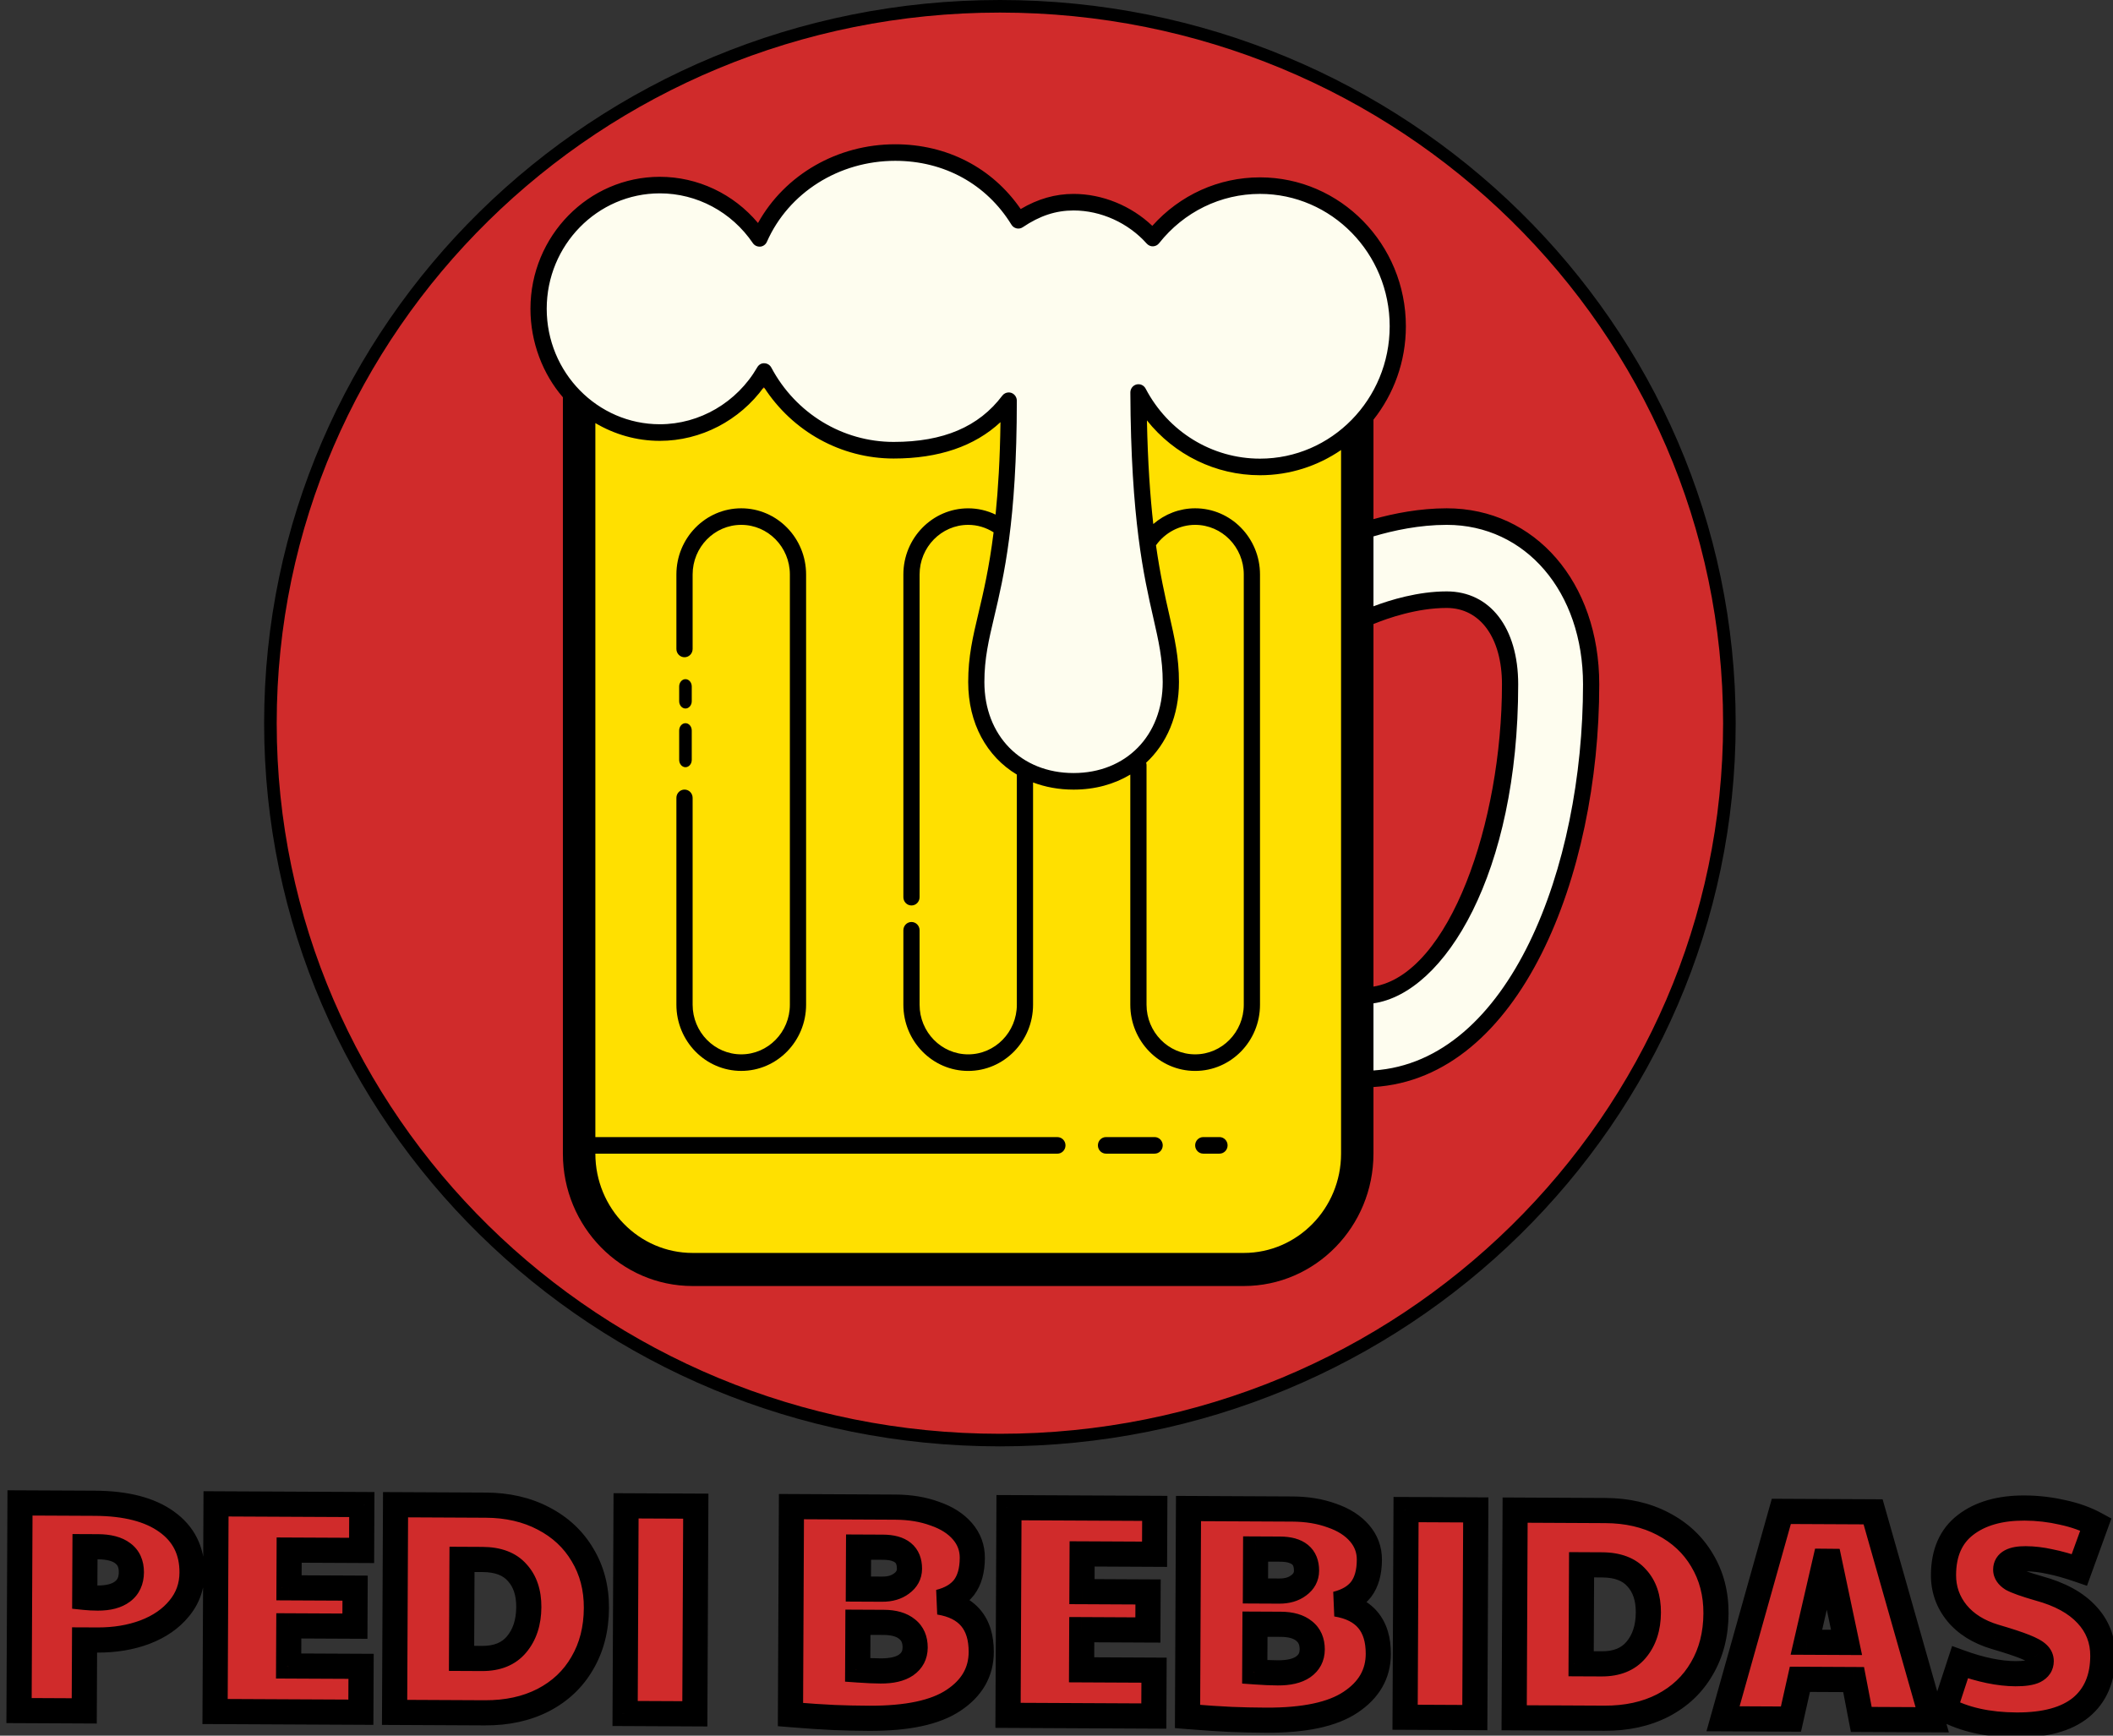 <svg width="168" height="138" viewBox="0 0 168 138" fill="none" xmlns="http://www.w3.org/2000/svg">
<rect x="0" y="0" width="168" height="138" fill="#333333" stroke="none"/>
<path d="M137.5 57.5C137.5 88.972 111.541 114.5 79.5 114.5C47.459 114.5 21.5 88.972 21.5 57.5C21.5 26.028 47.459 0.5 79.5 0.5C111.541 0.5 137.5 26.028 137.5 57.5Z" fill="#D02B2B" stroke="black"/>
<path d="M108.415 85.805H106.761V79.196H108.415C115.382 79.196 120.063 66.38 120.063 54.408C120.063 50.32 118.085 47.678 115.024 47.678C111.577 47.678 108.221 49.328 108.187 49.343L105.335 43.421C105.525 43.325 110.033 41.073 115.024 41.073C121.678 41.073 126.508 46.681 126.508 54.412C126.508 69.629 120.167 85.805 108.415 85.805Z" fill="#FEFDEF"/>
<path d="M107.914 28.573V91.725C107.914 96.811 103.874 100.935 98.892 100.935H55.069C50.087 100.935 46.047 96.811 46.047 91.725V31.581" fill="#FFE000"/>
<path d="M100.18 14.76C96.733 14.76 93.661 16.387 91.653 18.927C90.111 17.196 87.8 16.074 85.358 16.074C83.677 16.074 82.269 16.634 80.963 17.515C78.892 14.147 75.361 12.127 71.178 12.127C66.425 12.127 62.216 14.799 60.383 18.953C58.643 16.393 55.747 14.713 52.462 14.713C47.139 14.713 42.824 19.117 42.824 24.552C42.824 29.986 47.139 34.391 52.462 34.391C56 34.391 59.083 32.441 60.758 29.543C62.74 33.269 66.606 35.797 71.051 35.797C74.834 35.797 78.059 34.704 80.2 31.862C80.2 46.992 77.623 48.966 77.623 54.229C77.623 58.886 80.793 62.122 85.356 62.122C89.918 62.122 93.088 58.886 93.088 54.229C93.088 49.038 90.583 47.037 90.515 31.21C92.36 34.728 95.994 37.125 100.18 37.125C106.229 37.125 111.136 32.117 111.136 25.941C111.136 19.766 106.229 14.76 100.18 14.76Z" fill="#FEFDEF"/>
<path d="M127.153 54.412C127.153 46.302 122.051 40.415 115.024 40.415C112.883 40.415 110.834 40.819 109.201 41.277V33.37C110.81 31.338 111.778 28.755 111.778 25.943C111.778 19.413 106.575 14.102 100.178 14.102C96.897 14.102 93.818 15.499 91.618 17.958C89.935 16.357 87.644 15.418 85.356 15.418C83.9 15.418 82.52 15.812 81.153 16.621C78.894 13.34 75.294 11.471 71.176 11.471C66.568 11.471 62.397 13.896 60.267 17.731C58.324 15.414 55.475 14.058 52.459 14.058C46.789 14.058 42.175 18.767 42.175 24.555C42.175 27.212 43.156 29.737 44.754 31.587V91.726C44.754 97.529 49.379 102.251 55.063 102.251H98.89C104.576 102.251 109.201 97.529 109.201 91.726V86.429C120.865 85.729 127.153 69.609 127.153 54.412ZM109.201 49.617C110.343 49.149 112.663 48.338 115.024 48.338C117.693 48.338 119.418 50.722 119.418 54.41C119.418 65.35 115.259 77.459 109.201 78.444V49.617ZM52.464 15.373C55.409 15.373 58.172 16.851 59.857 19.33C59.99 19.523 60.204 19.621 60.446 19.611C60.677 19.589 60.878 19.444 60.974 19.227C62.7 15.316 66.706 12.787 71.18 12.787C75.067 12.787 78.434 14.639 80.418 17.865C80.51 18.016 80.658 18.12 80.828 18.159C81 18.197 81.175 18.163 81.32 18.065C82.664 17.156 83.948 16.734 85.358 16.734C87.53 16.734 89.706 17.72 91.176 19.37C91.304 19.511 91.494 19.598 91.673 19.585C91.862 19.579 92.037 19.491 92.155 19.34C94.128 16.847 97.052 15.416 100.18 15.416C105.865 15.416 110.491 20.137 110.491 25.941C110.491 31.745 105.865 36.467 100.18 36.467C96.369 36.467 92.885 34.332 91.086 30.898C90.945 30.631 90.648 30.495 90.358 30.57C90.07 30.644 89.87 30.908 89.872 31.209C89.916 41.314 90.945 45.825 91.697 49.119C92.115 50.953 92.445 52.402 92.445 54.227C92.445 58.486 89.53 61.464 85.356 61.464C81.181 61.464 78.266 58.488 78.266 54.227C78.266 52.353 78.613 50.891 79.049 49.043C79.807 45.842 80.845 41.456 80.845 31.86C80.845 31.579 80.668 31.328 80.407 31.236C80.339 31.213 80.269 31.202 80.2 31.202C80.004 31.202 79.814 31.293 79.69 31.458C77.826 33.934 75.002 35.137 71.053 35.137C66.993 35.137 63.265 32.871 61.327 29.228C61.216 29.02 61.006 28.887 60.771 28.883C60.533 28.866 60.322 29.003 60.206 29.207C58.591 31.998 55.625 33.732 52.464 33.732C47.504 33.732 43.468 29.612 43.468 24.55C43.468 19.487 47.502 15.373 52.464 15.373ZM91.126 60.644C92.765 59.126 93.737 56.893 93.737 54.229C93.737 52.251 93.391 50.739 92.953 48.823C92.623 47.373 92.239 45.678 91.91 43.356C92.638 42.34 93.792 41.731 95.024 41.731C97.156 41.731 98.89 43.502 98.89 45.678V79.884C98.89 82.06 97.156 83.831 95.024 83.831C92.892 83.831 91.158 82.06 91.158 79.884V60.808C91.158 60.749 91.139 60.696 91.126 60.644ZM98.892 99.621H55.069C50.803 99.621 47.336 96.079 47.336 91.728H84.07C84.427 91.728 84.715 91.433 84.715 91.069C84.715 90.706 84.427 90.411 84.07 90.411H47.336V33.64C48.847 34.532 50.596 35.052 52.464 35.052C55.726 35.052 58.807 33.436 60.734 30.778C63.008 34.306 66.872 36.457 71.055 36.457C74.636 36.457 77.485 35.484 79.546 33.565C79.506 36.516 79.36 38.912 79.156 40.915C78.478 40.59 77.742 40.417 76.98 40.417C74.138 40.417 71.825 42.778 71.825 45.679V71.335C71.825 71.699 72.113 71.993 72.469 71.993C72.826 71.993 73.114 71.699 73.114 71.335V45.678C73.114 43.502 74.849 41.731 76.98 41.731C77.703 41.731 78.394 41.942 78.999 42.325C78.647 45.152 78.187 47.103 77.799 48.738C77.341 50.673 76.98 52.2 76.98 54.231C76.98 57.519 78.454 60.15 80.847 61.586V79.886C80.847 82.062 79.112 83.832 76.98 83.832C74.849 83.832 73.114 82.062 73.114 79.886V73.965C73.114 73.601 72.826 73.307 72.469 73.307C72.113 73.307 71.825 73.601 71.825 73.965V79.886C71.825 82.788 74.138 85.149 76.98 85.149C79.823 85.149 82.136 82.788 82.136 79.886V62.212C83.109 62.58 84.19 62.782 85.358 62.782C87.07 62.782 88.596 62.35 89.868 61.586V79.886C89.868 82.788 92.181 85.149 95.024 85.149C97.867 85.149 100.18 82.788 100.18 79.886V45.678C100.18 42.776 97.867 40.415 95.024 40.415C93.79 40.415 92.617 40.869 91.695 41.667C91.45 39.487 91.258 36.819 91.189 33.425C93.367 36.157 96.65 37.785 100.18 37.785C102.563 37.785 104.779 37.045 106.625 35.782V91.728C106.625 96.079 103.156 99.621 98.892 99.621ZM109.201 85.113V79.775C114.88 78.958 120.708 69.43 120.708 54.41C120.708 49.922 118.476 47.022 115.024 47.022C112.754 47.022 110.544 47.697 109.201 48.206V42.648C110.799 42.174 112.863 41.731 115.024 41.731C121.304 41.731 125.863 47.065 125.863 54.412C125.863 68.961 120.03 84.394 109.201 85.113Z" fill="black"/>
<path d="M91.802 90.409H87.936C87.58 90.409 87.292 90.704 87.292 91.068C87.292 91.431 87.58 91.726 87.936 91.726H91.802C92.159 91.726 92.447 91.431 92.447 91.068C92.447 90.706 92.157 90.409 91.802 90.409ZM96.958 90.409H95.669C95.312 90.409 95.024 90.704 95.024 91.068C95.024 91.431 95.312 91.726 95.669 91.726H96.958C97.315 91.726 97.603 91.431 97.603 91.068C97.603 90.706 97.313 90.409 96.958 90.409ZM58.935 40.415C56.092 40.415 53.779 42.776 53.779 45.678V51.599C53.779 51.962 54.068 52.257 54.424 52.257C54.781 52.257 55.069 51.962 55.069 51.599V45.678C55.069 43.502 56.803 41.731 58.935 41.731C61.067 41.731 62.801 43.502 62.801 45.678V79.884C62.801 82.06 61.067 83.831 58.935 83.831C56.803 83.831 55.069 82.06 55.069 79.884V63.438C55.069 63.074 54.781 62.78 54.424 62.78C54.068 62.78 53.779 63.074 53.779 63.438V79.884C53.779 82.786 56.092 85.147 58.935 85.147C61.778 85.147 64.091 82.786 64.091 79.884V45.678C64.091 42.776 61.78 40.415 58.935 40.415Z" fill="black"/>
<path d="M54.5 61C54.776 61 55 60.739 55 60.416V58.084C55 57.762 54.776 57.501 54.5 57.501C54.224 57.501 54 57.762 54 58.084V60.416C54 60.739 54.225 61 54.5 61ZM54.5 56.334C54.776 56.334 55 56.073 55 55.75V54.584C55 54.261 54.776 54 54.5 54C54.224 54 54 54.261 54 54.584V55.75C54 56.073 54.225 56.334 54.5 56.334Z" fill="black"/>
<mask id="path-8-outside-1_102_181" maskUnits="userSpaceOnUse" x="-0.055" y="118" width="169.09" height="20.814" fill="black">
<rect fill="white" x="-0.055" y="118" width="169.09" height="20.814"/>
<path d="M1.59 119.496L7.542 119.524C10.006 119.536 11.908 120.025 13.247 120.992C14.603 121.958 15.277 123.306 15.269 125.034C15.264 126.122 14.923 127.072 14.248 127.885C13.588 128.697 12.681 129.325 11.527 129.768C10.389 130.194 9.124 130.404 7.732 130.397L6.724 130.392L6.698 136.032L1.514 136.007L1.59 119.496ZM7.771 127.061C8.619 127.066 9.276 126.893 9.742 126.543C10.207 126.193 10.442 125.682 10.445 125.01C10.448 124.338 10.218 123.833 9.756 123.495C9.309 123.157 8.654 122.986 7.79 122.981L6.758 122.977L6.739 127.008C7.059 127.042 7.403 127.06 7.771 127.061ZM17.176 119.571L28.767 119.626L28.751 123.274L22.991 123.247L22.977 126.247L28.233 126.272L28.219 129.296L22.963 129.271L22.948 132.463L28.708 132.49L28.692 136.138L17.1 136.082L17.176 119.571ZM31.449 119.639L38.625 119.674C40.353 119.682 41.879 120.034 43.204 120.728C44.545 121.423 45.58 122.387 46.311 123.623C47.057 124.859 47.427 126.268 47.419 127.852C47.412 129.516 47.037 130.979 46.295 132.239C45.569 133.5 44.533 134.479 43.186 135.176C41.855 135.858 40.309 136.194 38.549 136.186L31.373 136.151L31.449 119.639ZM38.329 131.865C39.529 131.87 40.443 131.499 41.07 130.75C41.714 129.985 42.038 128.995 42.044 127.779C42.049 126.627 41.741 125.713 41.12 125.038C40.515 124.347 39.597 123.999 38.365 123.993L36.733 123.985L36.697 131.857L38.329 131.865ZM49.777 119.728L55.321 119.754L55.245 136.266L49.701 136.24L49.777 119.728ZM69.088 136.621C68.096 136.616 67.176 136.596 66.328 136.56C65.48 136.524 64.321 136.446 62.849 136.327L62.925 119.791L71.181 119.831C72.349 119.836 73.396 120.009 74.323 120.35C75.265 120.674 75.999 121.142 76.524 121.753C77.049 122.363 77.31 123.068 77.306 123.868C77.302 124.86 77.082 125.643 76.648 126.217C76.213 126.775 75.555 127.164 74.674 127.384C76.913 127.746 78.027 129.072 78.016 131.36C78.009 132.944 77.275 134.22 75.814 135.189C74.37 136.158 72.128 136.636 69.088 136.621ZM70.143 126.354C70.767 126.357 71.28 126.207 71.681 125.905C72.099 125.603 72.308 125.212 72.311 124.732C72.316 123.596 71.614 123.025 70.206 123.018L68.262 123.009L68.247 126.345L70.143 126.354ZM70.017 132.857C70.897 132.862 71.57 132.705 72.035 132.387C72.517 132.053 72.759 131.591 72.762 130.999C72.765 130.359 72.551 129.869 72.121 129.531C71.69 129.177 71.075 128.998 70.275 128.995L68.211 128.985L68.194 132.777C68.913 132.828 69.521 132.855 70.017 132.857ZM80.222 119.874L91.814 119.93L91.797 123.578L86.037 123.55L86.023 126.55L91.279 126.576L91.265 129.6L86.009 129.574L85.995 132.766L91.755 132.794L91.738 136.442L80.146 136.386L80.222 119.874ZM100.658 136.773C99.666 136.768 98.746 136.748 97.898 136.712C97.05 136.676 95.891 136.598 94.419 136.479L94.495 119.943L102.751 119.983C103.919 119.988 104.966 120.162 105.893 120.502C106.835 120.827 107.569 121.294 108.094 121.905C108.619 122.515 108.88 123.22 108.876 124.02C108.872 125.012 108.652 125.795 108.218 126.369C107.783 126.927 107.125 127.316 106.244 127.536C108.483 127.899 109.597 129.224 109.586 131.512C109.579 133.096 108.845 134.372 107.384 135.341C105.94 136.31 103.698 136.788 100.658 136.773ZM101.713 126.506C102.337 126.509 102.85 126.359 103.251 126.057C103.668 125.755 103.878 125.364 103.88 124.884C103.886 123.748 103.184 123.177 101.776 123.17L99.832 123.161L99.817 126.497L101.713 126.506ZM101.587 133.009C102.467 133.014 103.14 132.857 103.605 132.539C104.087 132.205 104.329 131.743 104.332 131.151C104.335 130.511 104.121 130.022 103.69 129.683C103.26 129.329 102.645 129.15 101.845 129.147L99.781 129.137L99.763 132.929C100.483 132.98 101.091 133.007 101.587 133.009ZM111.792 120.026L117.336 120.053L117.26 136.565L111.716 136.538L111.792 120.026ZM120.464 120.068L127.639 120.103C129.367 120.111 130.894 120.462 132.219 121.157C133.559 121.851 134.595 122.816 135.325 124.052C136.072 125.287 136.441 126.697 136.434 128.281C136.426 129.945 136.052 131.407 135.31 132.668C134.584 133.928 133.547 134.907 132.2 135.605C130.869 136.286 129.324 136.623 127.564 136.615L120.388 136.58L120.464 120.068ZM127.343 132.293C128.543 132.299 129.457 131.928 130.085 131.179C130.728 130.414 131.053 129.423 131.058 128.207C131.064 127.055 130.756 126.142 130.135 125.467C129.53 124.776 128.612 124.427 127.38 124.422L125.748 124.414L125.711 132.286L127.343 132.293ZM141.63 120.17L148.926 120.205L153.626 136.74L147.986 136.713L147.377 133.542L143.105 133.521L142.394 136.686L136.994 136.66L141.63 120.17ZM146.814 130.587L145.288 123.356L143.622 130.572L146.814 130.587ZM160.326 137.156C158.07 137.145 156.168 136.72 154.619 135.881L155.836 132.167C157.482 132.767 158.952 133.07 160.248 133.076C160.952 133.079 161.465 133.002 161.785 132.843C162.122 132.669 162.291 132.414 162.293 132.078C162.294 131.854 162.207 131.661 162.032 131.501C161.856 131.324 161.505 131.13 160.978 130.919C160.451 130.709 159.66 130.449 158.606 130.14C157.312 129.75 156.306 129.121 155.59 128.253C154.874 127.37 154.519 126.36 154.524 125.224C154.532 123.464 155.114 122.139 156.271 121.249C157.443 120.342 159.013 119.894 160.981 119.903C162.005 119.908 163.012 120.025 164.003 120.254C164.994 120.467 165.873 120.783 166.639 121.203L165.326 124.82C164.432 124.512 163.649 124.292 162.977 124.161C162.322 124.014 161.682 123.939 161.058 123.936C160.002 123.931 159.473 124.216 159.47 124.792C159.469 125.08 159.636 125.329 159.971 125.539C160.322 125.732 161.033 125.984 162.103 126.293C163.781 126.749 165.05 127.443 165.91 128.375C166.77 129.291 167.197 130.389 167.191 131.669C167.183 133.445 166.6 134.811 165.444 135.765C164.288 136.703 162.582 137.167 160.326 137.156Z"/>
</mask>
<path d="M1.59 119.496L7.542 119.524C10.006 119.536 11.908 120.025 13.247 120.992C14.603 121.958 15.277 123.306 15.269 125.034C15.264 126.122 14.923 127.072 14.248 127.885C13.588 128.697 12.681 129.325 11.527 129.768C10.389 130.194 9.124 130.404 7.732 130.397L6.724 130.392L6.698 136.032L1.514 136.007L1.59 119.496ZM7.771 127.061C8.619 127.066 9.276 126.893 9.742 126.543C10.207 126.193 10.442 125.682 10.445 125.01C10.448 124.338 10.218 123.833 9.756 123.495C9.309 123.157 8.654 122.986 7.79 122.981L6.758 122.977L6.739 127.008C7.059 127.042 7.403 127.06 7.771 127.061ZM17.176 119.571L28.767 119.626L28.751 123.274L22.991 123.247L22.977 126.247L28.233 126.272L28.219 129.296L22.963 129.271L22.948 132.463L28.708 132.49L28.692 136.138L17.1 136.082L17.176 119.571ZM31.449 119.639L38.625 119.674C40.353 119.682 41.879 120.034 43.204 120.728C44.545 121.423 45.58 122.387 46.311 123.623C47.057 124.859 47.427 126.268 47.419 127.852C47.412 129.516 47.037 130.979 46.295 132.239C45.569 133.5 44.533 134.479 43.186 135.176C41.855 135.858 40.309 136.194 38.549 136.186L31.373 136.151L31.449 119.639ZM38.329 131.865C39.529 131.87 40.443 131.499 41.07 130.75C41.714 129.985 42.038 128.995 42.044 127.779C42.049 126.627 41.741 125.713 41.12 125.038C40.515 124.347 39.597 123.999 38.365 123.993L36.733 123.985L36.697 131.857L38.329 131.865ZM49.777 119.728L55.321 119.754L55.245 136.266L49.701 136.24L49.777 119.728ZM69.088 136.621C68.096 136.616 67.176 136.596 66.328 136.56C65.48 136.524 64.321 136.446 62.849 136.327L62.925 119.791L71.181 119.831C72.349 119.836 73.396 120.009 74.323 120.35C75.265 120.674 75.999 121.142 76.524 121.753C77.049 122.363 77.31 123.068 77.306 123.868C77.302 124.86 77.082 125.643 76.648 126.217C76.213 126.775 75.555 127.164 74.674 127.384C76.913 127.746 78.027 129.072 78.016 131.36C78.009 132.944 77.275 134.22 75.814 135.189C74.37 136.158 72.128 136.636 69.088 136.621ZM70.143 126.354C70.767 126.357 71.28 126.207 71.681 125.905C72.099 125.603 72.308 125.212 72.311 124.732C72.316 123.596 71.614 123.025 70.206 123.018L68.262 123.009L68.247 126.345L70.143 126.354ZM70.017 132.857C70.897 132.862 71.57 132.705 72.035 132.387C72.517 132.053 72.759 131.591 72.762 130.999C72.765 130.359 72.551 129.869 72.121 129.531C71.69 129.177 71.075 128.998 70.275 128.995L68.211 128.985L68.194 132.777C68.913 132.828 69.521 132.855 70.017 132.857ZM80.222 119.874L91.814 119.93L91.797 123.578L86.037 123.55L86.023 126.55L91.279 126.576L91.265 129.6L86.009 129.574L85.995 132.766L91.755 132.794L91.738 136.442L80.146 136.386L80.222 119.874ZM100.658 136.773C99.666 136.768 98.746 136.748 97.898 136.712C97.05 136.676 95.891 136.598 94.419 136.479L94.495 119.943L102.751 119.983C103.919 119.988 104.966 120.162 105.893 120.502C106.835 120.827 107.569 121.294 108.094 121.905C108.619 122.515 108.88 123.22 108.876 124.02C108.872 125.012 108.652 125.795 108.218 126.369C107.783 126.927 107.125 127.316 106.244 127.536C108.483 127.899 109.597 129.224 109.586 131.512C109.579 133.096 108.845 134.372 107.384 135.341C105.94 136.31 103.698 136.788 100.658 136.773ZM101.713 126.506C102.337 126.509 102.85 126.359 103.251 126.057C103.668 125.755 103.878 125.364 103.88 124.884C103.886 123.748 103.184 123.177 101.776 123.17L99.832 123.161L99.817 126.497L101.713 126.506ZM101.587 133.009C102.467 133.014 103.14 132.857 103.605 132.539C104.087 132.205 104.329 131.743 104.332 131.151C104.335 130.511 104.121 130.022 103.69 129.683C103.26 129.329 102.645 129.15 101.845 129.147L99.781 129.137L99.763 132.929C100.483 132.98 101.091 133.007 101.587 133.009ZM111.792 120.026L117.336 120.053L117.26 136.565L111.716 136.538L111.792 120.026ZM120.464 120.068L127.639 120.103C129.367 120.111 130.894 120.462 132.219 121.157C133.559 121.851 134.595 122.816 135.325 124.052C136.072 125.287 136.441 126.697 136.434 128.281C136.426 129.945 136.052 131.407 135.31 132.668C134.584 133.928 133.547 134.907 132.2 135.605C130.869 136.286 129.324 136.623 127.564 136.615L120.388 136.58L120.464 120.068ZM127.343 132.293C128.543 132.299 129.457 131.928 130.085 131.179C130.728 130.414 131.053 129.423 131.058 128.207C131.064 127.055 130.756 126.142 130.135 125.467C129.53 124.776 128.612 124.427 127.38 124.422L125.748 124.414L125.711 132.286L127.343 132.293ZM141.63 120.17L148.926 120.205L153.626 136.74L147.986 136.713L147.377 133.542L143.105 133.521L142.394 136.686L136.994 136.66L141.63 120.17ZM146.814 130.587L145.288 123.356L143.622 130.572L146.814 130.587ZM160.326 137.156C158.07 137.145 156.168 136.72 154.619 135.881L155.836 132.167C157.482 132.767 158.952 133.07 160.248 133.076C160.952 133.079 161.465 133.002 161.785 132.843C162.122 132.669 162.291 132.414 162.293 132.078C162.294 131.854 162.207 131.661 162.032 131.501C161.856 131.324 161.505 131.13 160.978 130.919C160.451 130.709 159.66 130.449 158.606 130.14C157.312 129.75 156.306 129.121 155.59 128.253C154.874 127.37 154.519 126.36 154.524 125.224C154.532 123.464 155.114 122.139 156.271 121.249C157.443 120.342 159.013 119.894 160.981 119.903C162.005 119.908 163.012 120.025 164.003 120.254C164.994 120.467 165.873 120.783 166.639 121.203L165.326 124.82C164.432 124.512 163.649 124.292 162.977 124.161C162.322 124.014 161.682 123.939 161.058 123.936C160.002 123.931 159.473 124.216 159.47 124.792C159.469 125.08 159.636 125.329 159.971 125.539C160.322 125.732 161.033 125.984 162.103 126.293C163.781 126.749 165.05 127.443 165.91 128.375C166.77 129.291 167.197 130.389 167.191 131.669C167.183 133.445 166.6 134.811 165.444 135.765C164.288 136.703 162.582 137.167 160.326 137.156Z" fill="#D02B2B"/>
<path d="M1.59 119.496L1.594 118.496L0.594 118.491L0.59 119.491L1.59 119.496ZM13.247 120.992L12.662 121.803L12.667 121.806L13.247 120.992ZM14.248 127.885L13.478 127.245L13.471 127.254L14.248 127.885ZM11.527 129.768L11.878 130.704L11.885 130.701L11.527 129.768ZM6.724 130.392L6.728 129.392L5.729 129.388L5.724 130.388L6.724 130.392ZM6.698 136.032L6.693 137.032L7.693 137.037L7.698 136.037L6.698 136.032ZM1.514 136.007L0.514 136.003L0.509 137.003L1.509 137.007L1.514 136.007ZM9.742 126.543L9.141 125.743L9.141 125.743L9.742 126.543ZM9.756 123.495L9.152 124.292L9.159 124.297L9.165 124.302L9.756 123.495ZM6.758 122.977L6.763 121.977L5.763 121.972L5.758 122.972L6.758 122.977ZM6.739 127.008L5.739 127.004L5.735 127.909L6.635 128.003L6.739 127.008ZM1.585 120.496L7.537 120.524L7.546 118.524L1.594 118.496L1.585 120.496ZM7.537 120.524C9.89 120.536 11.556 121.005 12.662 121.803L13.832 120.181C12.259 119.046 10.122 118.537 7.546 118.524L7.537 120.524ZM12.667 121.806C13.746 122.575 14.275 123.611 14.269 125.029L16.269 125.038C16.278 123 15.459 121.341 13.828 120.178L12.667 121.806ZM14.269 125.029C14.265 125.892 14.001 126.616 13.479 127.245L15.017 128.524C15.845 127.527 16.263 126.351 16.269 125.038L14.269 125.029ZM13.471 127.254C12.94 127.908 12.189 128.443 11.169 128.834L11.885 130.701C13.173 130.208 14.235 129.487 15.024 128.515L13.471 127.254ZM11.176 128.831C10.167 129.209 9.024 129.404 7.736 129.397L7.727 131.397C9.223 131.404 10.611 131.179 11.878 130.704L11.176 128.831ZM7.736 129.397L6.728 129.392L6.719 131.392L7.727 131.397L7.736 129.397ZM5.724 130.388L5.698 136.028L7.698 136.037L7.724 130.397L5.724 130.388ZM6.703 135.032L1.519 135.007L1.509 137.007L6.693 137.032L6.703 135.032ZM2.514 136.012L2.59 119.5L0.59 119.491L0.514 136.003L2.514 136.012ZM7.767 128.061C8.737 128.066 9.639 127.871 10.342 127.343L9.141 125.743C8.913 125.914 8.501 126.065 7.776 126.061L7.767 128.061ZM10.342 127.343C11.099 126.774 11.44 125.945 11.445 125.015L9.445 125.005C9.443 125.419 9.316 125.612 9.141 125.743L10.342 127.343ZM11.445 125.015C11.449 124.086 11.114 123.25 10.346 122.688L9.165 124.302C9.322 124.417 9.447 124.591 9.445 125.005L11.445 125.015ZM10.359 122.698C9.669 122.175 8.764 121.986 7.795 121.981L7.785 123.981C8.543 123.985 8.949 124.138 9.152 124.292L10.359 122.698ZM7.795 121.981L6.763 121.977L6.753 123.977L7.785 123.981L7.795 121.981ZM5.758 122.972L5.739 127.004L7.739 127.013L7.758 122.981L5.758 122.972ZM6.635 128.003C6.993 128.04 7.37 128.06 7.767 128.061L7.776 126.061C7.436 126.06 7.126 126.044 6.844 126.014L6.635 128.003ZM17.176 119.571L17.18 118.571L16.18 118.566L16.176 119.566L17.176 119.571ZM28.767 119.626L29.767 119.631L29.772 118.631L28.772 118.626L28.767 119.626ZM28.751 123.274L28.746 124.274L29.746 124.279L29.751 123.279L28.751 123.274ZM22.991 123.247L22.995 122.247L21.995 122.242L21.991 123.242L22.991 123.247ZM22.977 126.247L21.977 126.242L21.973 127.242L22.973 127.247L22.977 126.247ZM28.233 126.272L29.233 126.277L29.238 125.277L28.238 125.272L28.233 126.272ZM28.219 129.296L28.215 130.296L29.215 130.301L29.219 129.301L28.219 129.296ZM22.963 129.271L22.968 128.271L21.968 128.266L21.963 129.266L22.963 129.271ZM22.948 132.463L21.948 132.458L21.944 133.458L22.944 133.463L22.948 132.463ZM28.708 132.49L29.708 132.495L29.713 131.495L28.713 131.49L28.708 132.49ZM28.692 136.138L28.687 137.138L29.687 137.143L29.692 136.143L28.692 136.138ZM17.1 136.082L16.1 136.078L16.095 137.078L17.095 137.082L17.1 136.082ZM17.171 120.571L28.763 120.626L28.772 118.626L17.18 118.571L17.171 120.571ZM27.767 119.622L27.751 123.27L29.751 123.279L29.767 119.631L27.767 119.622ZM28.755 122.274L22.995 122.247L22.986 124.247L28.746 124.274L28.755 122.274ZM21.991 123.242L21.977 126.242L23.977 126.251L23.991 123.252L21.991 123.242ZM22.973 127.247L28.228 127.272L28.238 125.272L22.982 125.247L22.973 127.247ZM27.233 126.267L27.219 129.291L29.219 129.301L29.233 126.277L27.233 126.267ZM28.224 128.296L22.968 128.271L22.959 130.271L28.215 130.296L28.224 128.296ZM21.963 129.266L21.948 132.458L23.948 132.467L23.963 129.275L21.963 129.266ZM22.944 133.463L28.704 133.49L28.713 131.49L22.953 131.463L22.944 133.463ZM27.708 132.486L27.692 136.133L29.692 136.143L29.708 132.495L27.708 132.486ZM28.696 135.138L17.104 135.082L17.095 137.082L28.687 137.138L28.696 135.138ZM18.1 136.087L18.176 119.575L16.176 119.566L16.1 136.078L18.1 136.087ZM31.449 119.639L31.453 118.639L30.453 118.635L30.449 119.635L31.449 119.639ZM43.204 120.728L42.74 121.614L42.744 121.616L43.204 120.728ZM46.311 123.623L45.45 124.132L45.455 124.14L46.311 123.623ZM46.295 132.239L45.433 131.732L45.429 131.74L46.295 132.239ZM43.186 135.176L43.642 136.066L43.646 136.064L43.186 135.176ZM31.373 136.151L30.373 136.146L30.369 137.146L31.369 137.151L31.373 136.151ZM41.07 130.75L40.305 130.106L40.303 130.108L41.07 130.75ZM41.12 125.038L40.368 125.697L40.376 125.706L40.384 125.715L41.12 125.038ZM36.733 123.985L36.738 122.985L35.738 122.98L35.733 123.98L36.733 123.985ZM36.697 131.857L35.697 131.852L35.692 132.852L36.692 132.857L36.697 131.857ZM31.444 120.639L38.62 120.674L38.629 118.674L31.453 118.639L31.444 120.639ZM38.62 120.674C40.213 120.682 41.578 121.004 42.74 121.614L43.668 119.842C42.181 119.063 40.492 118.683 38.629 118.674L38.62 120.674ZM42.744 121.616C43.928 122.229 44.82 123.066 45.45 124.132L47.172 123.114C46.341 121.709 45.162 120.616 43.664 119.84L42.744 121.616ZM45.455 124.14C46.097 125.203 46.426 126.429 46.419 127.848L48.419 127.857C48.427 126.108 48.017 124.514 47.167 123.106L45.455 124.14ZM46.419 127.848C46.412 129.36 46.074 130.644 45.433 131.732L47.157 132.746C48 131.314 48.411 129.673 48.419 127.857L46.419 127.848ZM45.429 131.74C44.803 132.827 43.911 133.675 42.726 134.288L43.646 136.064C45.155 135.283 46.336 134.172 47.162 132.738L45.429 131.74ZM42.73 134.286C41.564 134.883 40.182 135.194 38.554 135.186L38.544 137.186C40.436 137.195 42.145 136.833 43.642 136.066L42.73 134.286ZM38.554 135.186L31.378 135.151L31.369 137.151L38.544 137.186L38.554 135.186ZM32.373 136.156L32.449 119.644L30.449 119.635L30.373 136.146L32.373 136.156ZM38.324 132.865C39.747 132.872 40.975 132.421 41.837 131.392L40.303 130.108C39.91 130.577 39.31 130.869 38.333 130.865L38.324 132.865ZM41.835 131.394C42.66 130.413 43.037 129.181 43.044 127.783L41.044 127.774C41.039 128.808 40.767 129.557 40.305 130.106L41.835 131.394ZM43.044 127.783C43.05 126.446 42.689 125.266 41.856 124.361L40.384 125.715C40.794 126.16 41.048 126.807 41.044 127.774L43.044 127.783ZM41.873 124.379C41.02 123.406 39.785 123 38.37 122.993L38.36 124.993C39.409 124.998 40.011 125.288 40.368 125.697L41.873 124.379ZM38.37 122.993L36.738 122.985L36.728 124.985L38.36 124.993L38.37 122.993ZM35.733 123.98L35.697 131.852L37.697 131.862L37.733 123.99L35.733 123.98ZM36.692 132.857L38.324 132.865L38.333 130.865L36.702 130.857L36.692 132.857ZM49.777 119.728L49.781 118.728L48.781 118.723L48.777 119.723L49.777 119.728ZM55.321 119.754L56.321 119.759L56.325 118.759L55.325 118.754L55.321 119.754ZM55.245 136.266L55.24 137.266L56.24 137.271L56.245 136.271L55.245 136.266ZM49.701 136.24L48.701 136.235L48.696 137.235L49.696 137.239L49.701 136.24ZM49.772 120.728L55.316 120.754L55.325 118.754L49.781 118.728L49.772 120.728ZM54.321 119.75L54.245 136.261L56.245 136.271L56.321 119.759L54.321 119.75ZM55.249 135.266L49.706 135.24L49.696 137.239L55.24 137.266L55.249 135.266ZM50.701 136.244L50.777 119.732L48.777 119.723L48.701 136.235L50.701 136.244ZM66.328 136.56L66.286 137.559L66.328 136.56ZM62.849 136.327L61.849 136.322L61.845 137.249L62.769 137.324L62.849 136.327ZM62.925 119.791L62.93 118.791L61.93 118.786L61.925 119.786L62.925 119.791ZM74.323 120.35L73.978 121.289L73.988 121.292L73.997 121.295L74.323 120.35ZM76.648 126.217L77.437 126.832L77.445 126.821L76.648 126.217ZM74.674 127.384L74.432 126.413L74.515 128.371L74.674 127.384ZM75.814 135.189L75.261 134.356L75.257 134.359L75.814 135.189ZM71.681 125.905L71.095 125.095L71.087 125.101L71.08 125.106L71.681 125.905ZM68.262 123.009L68.267 122.009L67.267 122.004L67.262 123.004L68.262 123.009ZM68.247 126.345L67.247 126.34L67.243 127.34L68.243 127.345L68.247 126.345ZM72.035 132.387L72.599 133.213L72.605 133.209L72.035 132.387ZM72.121 129.531L71.485 130.304L71.494 130.311L71.503 130.318L72.121 129.531ZM68.211 128.985L68.216 127.985L67.216 127.98L67.211 128.98L68.211 128.985ZM68.194 132.777L67.194 132.772L67.189 133.707L68.122 133.774L68.194 132.777ZM69.093 135.621C68.111 135.616 67.204 135.596 66.37 135.561L66.286 137.559C67.148 137.595 68.081 137.616 69.083 137.621L69.093 135.621ZM66.37 135.561C65.541 135.525 64.396 135.449 62.93 135.33L62.769 137.324C64.245 137.443 65.419 137.522 66.286 137.559L66.37 135.561ZM63.849 136.332L63.925 119.796L61.925 119.786L61.849 136.322L63.849 136.332ZM62.92 120.791L71.176 120.831L71.186 118.831L62.93 118.791L62.92 120.791ZM71.176 120.831C72.249 120.836 73.178 120.995 73.978 121.289L74.667 119.411C73.614 119.024 72.449 118.837 71.186 118.831L71.176 120.831ZM73.997 121.295C74.812 121.576 75.381 121.957 75.766 122.405L77.282 121.1C76.617 120.327 75.719 119.773 74.648 119.404L73.997 121.295ZM75.766 122.405C76.135 122.834 76.309 123.306 76.307 123.864L78.306 123.873C78.311 122.83 77.963 121.892 77.282 121.1L75.766 122.405ZM76.307 123.864C76.303 124.719 76.113 125.266 75.85 125.613L77.445 126.821C78.052 126.02 78.301 125.001 78.306 123.873L76.307 123.864ZM75.859 125.603C75.596 125.939 75.159 126.232 74.432 126.413L74.917 128.354C75.952 128.096 76.83 127.611 77.437 126.832L75.859 125.603ZM74.515 128.371C75.472 128.526 76.063 128.864 76.423 129.293C76.784 129.723 77.021 130.371 77.016 131.355L79.016 131.365C79.022 130.061 78.707 128.902 77.954 128.007C77.2 127.11 76.115 126.604 74.834 126.397L74.515 128.371ZM77.016 131.355C77.011 132.566 76.479 133.548 75.261 134.356L76.368 136.023C78.071 134.892 79.007 133.322 79.016 131.365L77.016 131.355ZM75.257 134.359C74.062 135.161 72.064 135.635 69.093 135.621L69.083 137.621C72.191 137.636 74.678 137.156 76.372 136.02L75.257 134.359ZM70.138 127.354C70.927 127.358 71.668 127.167 72.282 126.704L71.08 125.106C70.892 125.248 70.607 125.356 70.148 125.354L70.138 127.354ZM72.267 126.715C72.921 126.242 73.307 125.563 73.311 124.737L71.311 124.727C71.31 124.862 71.276 124.964 71.095 125.095L72.267 126.715ZM73.311 124.737C73.314 123.951 73.064 123.201 72.42 122.677C71.817 122.185 71.023 122.022 70.211 122.018L70.202 124.018C70.797 124.021 71.058 124.147 71.157 124.227C71.215 124.274 71.312 124.377 71.311 124.727L73.311 124.737ZM70.211 122.018L68.267 122.009L68.258 124.009L70.202 124.018L70.211 122.018ZM67.262 123.004L67.247 126.34L69.247 126.35L69.262 123.014L67.262 123.004ZM68.243 127.345L70.138 127.354L70.148 125.354L68.252 125.345L68.243 127.345ZM70.013 133.857C70.99 133.862 71.897 133.693 72.599 133.213L71.471 131.561C71.243 131.717 70.804 131.861 70.022 131.857L70.013 133.857ZM72.605 133.209C73.358 132.687 73.757 131.918 73.762 131.003L71.762 130.994C71.76 131.263 71.676 131.42 71.466 131.565L72.605 133.209ZM73.762 131.003C73.766 130.114 73.454 129.307 72.738 128.745L71.503 130.318C71.648 130.432 71.763 130.603 71.762 130.994L73.762 131.003ZM72.756 128.759C72.084 128.207 71.212 127.999 70.279 127.995L70.27 129.995C70.938 129.998 71.296 130.148 71.485 130.304L72.756 128.759ZM70.279 127.995L68.216 127.985L68.206 129.985L70.27 129.995L70.279 127.995ZM67.211 128.98L67.194 132.772L69.194 132.781L69.211 128.989L67.211 128.98ZM68.122 133.774C68.855 133.826 69.487 133.855 70.013 133.857L70.022 131.857C69.555 131.855 68.971 131.83 68.265 131.779L68.122 133.774ZM80.222 119.874L80.226 118.874L79.226 118.87L79.222 119.87L80.222 119.874ZM91.814 119.93L92.814 119.935L92.818 118.935L91.818 118.93L91.814 119.93ZM91.797 123.578L91.792 124.578L92.792 124.583L92.797 123.583L91.797 123.578ZM86.037 123.55L86.042 122.55L85.042 122.546L85.037 123.546L86.037 123.55ZM86.023 126.55L85.023 126.546L85.019 127.546L86.019 127.55L86.023 126.55ZM91.279 126.576L92.279 126.58L92.284 125.58L91.284 125.576L91.279 126.576ZM91.265 129.6L91.261 130.6L92.261 130.604L92.265 129.604L91.265 129.6ZM86.009 129.574L86.014 128.574L85.014 128.57L85.009 129.569L86.009 129.574ZM85.995 132.766L84.995 132.761L84.99 133.761L85.99 133.766L85.995 132.766ZM91.755 132.794L92.755 132.799L92.759 131.799L91.759 131.794L91.755 132.794ZM91.738 136.442L91.733 137.442L92.733 137.447L92.738 136.447L91.738 136.442ZM80.146 136.386L79.146 136.381L79.141 137.381L80.141 137.386L80.146 136.386ZM80.217 120.874L91.809 120.93L91.818 118.93L80.226 118.874L80.217 120.874ZM90.814 119.925L90.797 123.573L92.797 123.583L92.814 119.935L90.814 119.925ZM91.802 122.578L86.042 122.55L86.032 124.55L91.792 124.578L91.802 122.578ZM85.037 123.546L85.023 126.546L87.023 126.555L87.037 123.555L85.037 123.546ZM86.019 127.55L91.275 127.576L91.284 125.576L86.028 125.55L86.019 127.55ZM90.279 126.571L90.265 129.595L92.265 129.604L92.279 126.58L90.279 126.571ZM91.27 128.6L86.014 128.574L86.005 130.574L91.261 130.6L91.27 128.6ZM85.009 129.569L84.995 132.761L86.995 132.771L87.009 129.579L85.009 129.569ZM85.99 133.766L91.75 133.794L91.759 131.794L85.999 131.766L85.99 133.766ZM90.755 132.789L90.738 136.437L92.738 136.447L92.755 132.799L90.755 132.789ZM91.742 135.442L80.15 135.386L80.141 137.386L91.733 137.442L91.742 135.442ZM81.146 136.391L81.222 119.879L79.222 119.87L79.146 136.381L81.146 136.391ZM97.898 136.712L97.856 137.711L97.898 136.712ZM94.419 136.479L93.419 136.474L93.415 137.401L94.339 137.476L94.419 136.479ZM94.495 119.943L94.5 118.943L93.5 118.938L93.495 119.938L94.495 119.943ZM105.893 120.502L105.548 121.441L105.558 121.444L105.567 121.447L105.893 120.502ZM108.218 126.369L109.007 126.984L109.015 126.973L108.218 126.369ZM106.244 127.536L106.002 126.565L106.085 128.523L106.244 127.536ZM107.384 135.341L106.831 134.508L106.827 134.511L107.384 135.341ZM103.251 126.057L102.665 125.247L102.657 125.253L102.65 125.258L103.251 126.057ZM99.832 123.161L99.837 122.161L98.837 122.156L98.832 123.156L99.832 123.161ZM99.817 126.497L98.817 126.492L98.812 127.492L99.812 127.497L99.817 126.497ZM103.605 132.539L104.169 133.365L104.175 133.361L103.605 132.539ZM103.69 129.683L103.055 130.456L103.064 130.463L103.073 130.47L103.69 129.683ZM99.781 129.137L99.785 128.137L98.785 128.132L98.781 129.132L99.781 129.137ZM99.763 132.929L98.763 132.924L98.759 133.859L99.692 133.926L99.763 132.929ZM100.662 135.773C99.681 135.768 98.774 135.748 97.94 135.713L97.856 137.711C98.718 137.747 99.651 137.768 100.653 137.773L100.662 135.773ZM97.94 135.713C97.111 135.677 95.966 135.601 94.5 135.482L94.339 137.476C95.815 137.595 96.989 137.674 97.856 137.711L97.94 135.713ZM95.419 136.484L95.495 119.948L93.495 119.938L93.419 136.474L95.419 136.484ZM94.49 120.943L102.746 120.983L102.756 118.983L94.5 118.943L94.49 120.943ZM102.746 120.983C103.819 120.988 104.748 121.147 105.548 121.441L106.237 119.563C105.184 119.176 104.019 118.989 102.756 118.983L102.746 120.983ZM105.567 121.447C106.382 121.728 106.951 122.109 107.336 122.557L108.852 121.253C108.187 120.479 107.289 119.925 106.218 119.556L105.567 121.447ZM107.336 122.557C107.705 122.986 107.879 123.458 107.876 124.016L109.876 124.025C109.881 122.983 109.533 122.044 108.852 121.253L107.336 122.557ZM107.876 124.016C107.873 124.871 107.683 125.418 107.42 125.765L109.015 126.973C109.621 126.172 109.871 125.153 109.876 124.025L107.876 124.016ZM107.429 125.755C107.166 126.091 106.728 126.384 106.002 126.565L106.487 128.506C107.522 128.248 108.4 127.763 109.007 126.984L107.429 125.755ZM106.085 128.523C107.042 128.678 107.633 129.017 107.993 129.445C108.354 129.875 108.591 130.523 108.586 131.507L110.586 131.517C110.592 130.213 110.277 129.054 109.524 128.159C108.77 127.262 107.685 126.756 106.404 126.549L106.085 128.523ZM108.586 131.507C108.581 132.718 108.049 133.7 106.831 134.508L107.937 136.175C109.641 135.044 110.577 133.474 110.586 131.517L108.586 131.507ZM106.827 134.511C105.632 135.313 103.634 135.787 100.662 135.773L100.653 137.773C103.761 137.788 106.248 137.308 107.942 136.172L106.827 134.511ZM101.708 127.506C102.497 127.51 103.238 127.319 103.852 126.856L102.65 125.258C102.462 125.4 102.177 125.508 101.718 125.506L101.708 127.506ZM103.837 126.868C104.491 126.395 104.877 125.715 104.88 124.889L102.88 124.88C102.88 125.014 102.846 125.116 102.665 125.247L103.837 126.868ZM104.88 124.889C104.884 124.103 104.633 123.353 103.99 122.829C103.387 122.338 102.593 122.174 101.781 122.17L101.772 124.17C102.367 124.173 102.628 124.299 102.727 124.379C102.785 124.426 102.882 124.529 102.88 124.88L104.88 124.889ZM101.781 122.17L99.837 122.161L99.828 124.161L101.772 124.17L101.781 122.17ZM98.832 123.156L98.817 126.492L100.817 126.502L100.832 123.166L98.832 123.156ZM99.812 127.497L101.708 127.506L101.718 125.506L99.822 125.497L99.812 127.497ZM101.583 134.009C102.56 134.014 103.466 133.845 104.169 133.365L103.041 131.713C102.813 131.869 102.374 132.013 101.592 132.009L101.583 134.009ZM104.175 133.361C104.928 132.839 105.327 132.07 105.332 131.155L103.332 131.146C103.33 131.416 103.246 131.572 103.036 131.717L104.175 133.361ZM105.332 131.155C105.336 130.266 105.024 129.459 104.308 128.897L103.073 130.47C103.218 130.584 103.333 130.756 103.332 131.146L105.332 131.155ZM104.326 128.911C103.654 128.359 102.782 128.151 101.849 128.147L101.84 130.147C102.508 130.15 102.866 130.3 103.055 130.456L104.326 128.911ZM101.849 128.147L99.785 128.137L99.776 130.137L101.84 130.147L101.849 128.147ZM98.781 129.132L98.763 132.924L100.763 132.933L100.781 129.141L98.781 129.132ZM99.692 133.926C100.425 133.978 101.057 134.007 101.583 134.009L101.592 132.009C101.125 132.007 100.541 131.982 99.835 131.931L99.692 133.926ZM111.792 120.026L111.796 119.026L110.796 119.022L110.792 120.022L111.792 120.026ZM117.336 120.053L118.336 120.058L118.34 119.058L117.34 119.053L117.336 120.053ZM117.26 136.565L117.255 137.565L118.255 137.57L118.26 136.57L117.26 136.565ZM111.716 136.538L110.716 136.533L110.711 137.533L111.711 137.538L111.716 136.538ZM111.787 121.026L117.331 121.053L117.34 119.053L111.796 119.026L111.787 121.026ZM116.336 120.048L116.26 136.56L118.26 136.57L118.336 120.058L116.336 120.048ZM117.264 135.565L111.72 135.538L111.711 137.538L117.255 137.565L117.264 135.565ZM112.716 136.543L112.792 120.031L110.792 120.022L110.716 136.533L112.716 136.543ZM120.464 120.068L120.468 119.068L119.468 119.063L119.464 120.063L120.464 120.068ZM132.219 121.157L131.755 122.042L131.759 122.045L132.219 121.157ZM135.325 124.052L134.465 124.561L134.469 124.569L135.325 124.052ZM135.31 132.668L134.448 132.16L134.443 132.169L135.31 132.668ZM132.2 135.605L132.656 136.495L132.66 136.493L132.2 135.605ZM120.388 136.58L119.388 136.575L119.383 137.575L120.383 137.58L120.388 136.58ZM130.085 131.179L129.319 130.535L129.318 130.536L130.085 131.179ZM130.135 125.467L129.382 126.125L129.391 126.135L129.399 126.144L130.135 125.467ZM125.748 124.414L125.752 123.414L124.752 123.409L124.748 124.409L125.748 124.414ZM125.711 132.286L124.711 132.281L124.707 133.281L125.707 133.286L125.711 132.286ZM120.459 121.068L127.635 121.103L127.644 119.103L120.468 119.068L120.459 121.068ZM127.635 121.103C129.228 121.11 130.592 121.433 131.755 122.042L132.683 120.271C131.195 119.492 129.507 119.112 127.644 119.103L127.635 121.103ZM131.759 122.045C132.942 122.658 133.835 123.495 134.465 124.56L136.186 123.543C135.355 122.137 134.177 121.045 132.678 120.269L131.759 122.045ZM134.469 124.569C135.112 125.632 135.44 126.858 135.434 128.276L137.434 128.286C137.442 126.537 137.032 124.943 136.181 123.535L134.469 124.569ZM135.434 128.276C135.427 129.788 135.088 131.072 134.448 132.16L136.172 133.175C137.015 131.742 137.426 130.102 137.434 128.286L135.434 128.276ZM134.443 132.169C133.817 133.256 132.925 134.103 131.74 134.717L132.66 136.493C134.17 135.711 135.351 134.601 136.176 133.167L134.443 132.169ZM131.744 134.715C130.579 135.312 129.196 135.622 127.568 135.615L127.559 137.615C129.451 137.624 131.159 137.261 132.656 136.495L131.744 134.715ZM127.568 135.615L120.392 135.58L120.383 137.58L127.559 137.615L127.568 135.615ZM121.388 136.585L121.463 120.073L119.464 120.063L119.388 136.575L121.388 136.585ZM127.339 133.293C128.762 133.3 129.99 132.849 130.851 131.821L129.318 130.536C128.925 131.006 128.325 131.298 127.348 131.293L127.339 133.293ZM130.85 131.823C131.675 130.842 132.052 129.609 132.058 128.212L130.058 128.202C130.053 129.237 129.782 129.985 129.319 130.535L130.85 131.823ZM132.058 128.212C132.064 126.875 131.703 125.695 130.871 124.79L129.399 126.144C129.808 126.589 130.063 127.235 130.058 128.202L132.058 128.212ZM130.887 124.808C130.035 123.835 128.8 123.428 127.384 123.422L127.375 125.422C128.423 125.427 129.025 125.717 129.382 126.125L130.887 124.808ZM127.384 123.422L125.752 123.414L125.743 125.414L127.375 125.422L127.384 123.422ZM124.748 124.409L124.711 132.281L126.711 132.29L126.748 124.418L124.748 124.409ZM125.707 133.286L127.339 133.293L127.348 131.293L125.716 131.286L125.707 133.286ZM141.63 120.17L141.635 119.17L140.873 119.166L140.667 119.899L141.63 120.17ZM148.926 120.205L149.888 119.932L149.682 119.209L148.931 119.205L148.926 120.205ZM153.626 136.74L153.622 137.74L154.952 137.746L154.588 136.467L153.626 136.74ZM147.986 136.713L147.004 136.901L147.159 137.709L147.982 137.713L147.986 136.713ZM147.377 133.542L148.359 133.353L148.204 132.546L147.381 132.542L147.377 133.542ZM143.105 133.521L143.109 132.521L142.305 132.518L142.129 133.302L143.105 133.521ZM142.394 136.686L142.39 137.686L143.194 137.69L143.37 136.905L142.394 136.686ZM136.994 136.66L136.032 136.389L135.676 137.654L136.99 137.66L136.994 136.66ZM146.814 130.587L146.81 131.587L148.049 131.593L147.793 130.381L146.814 130.587ZM145.288 123.356L146.266 123.149L144.313 123.131L145.288 123.356ZM143.622 130.572L142.648 130.347L142.367 131.566L143.618 131.572L143.622 130.572ZM141.626 121.17L148.921 121.205L148.931 119.205L141.635 119.17L141.626 121.17ZM147.964 120.478L152.664 137.013L154.588 136.467L149.888 119.932L147.964 120.478ZM153.631 135.74L147.991 135.713L147.982 137.713L153.622 137.74L153.631 135.74ZM148.968 136.524L148.359 133.353L146.395 133.73L147.004 136.901L148.968 136.524ZM147.381 132.542L143.109 132.521L143.1 134.521L147.372 134.542L147.381 132.542ZM142.129 133.302L141.419 136.467L143.37 136.905L144.081 133.741L142.129 133.302ZM142.399 135.686L136.999 135.66L136.99 137.66L142.39 137.686L142.399 135.686ZM137.957 136.931L142.593 120.441L140.667 119.899L136.032 136.389L137.957 136.931ZM147.793 130.381L146.266 123.149L144.309 123.562L145.836 130.794L147.793 130.381ZM144.313 123.131L142.648 130.347L144.597 130.797L146.262 123.581L144.313 123.131ZM143.618 131.572L146.81 131.587L146.819 129.587L143.627 129.572L143.618 131.572ZM154.619 135.881L153.669 135.569L153.409 136.362L154.143 136.76L154.619 135.881ZM155.836 132.167L156.179 131.227L155.208 130.873L154.886 131.855L155.836 132.167ZM161.785 132.843L162.228 133.74L162.237 133.736L162.245 133.731L161.785 132.843ZM162.032 131.501L161.321 132.204L161.338 132.221L161.356 132.237L162.032 131.501ZM160.978 130.919L161.349 129.991L161.349 129.991L160.978 130.919ZM158.606 130.14L158.317 131.097L158.325 131.1L158.606 130.14ZM155.59 128.253L154.814 128.883L154.819 128.89L155.59 128.253ZM156.271 121.249L156.881 122.041L156.882 122.04L156.271 121.249ZM164.003 120.254L163.778 121.228L163.786 121.23L163.794 121.232L164.003 120.254ZM166.639 121.203L167.579 121.544L167.871 120.738L167.119 120.326L166.639 121.203ZM165.326 124.82L165.001 125.766L165.931 126.086L166.266 125.162L165.326 124.82ZM162.977 124.161L162.758 125.137L162.772 125.14L162.786 125.142L162.977 124.161ZM159.971 125.539L159.441 126.386L159.464 126.401L159.488 126.414L159.971 125.539ZM162.103 126.293L161.826 127.254L161.834 127.256L161.841 127.258L162.103 126.293ZM165.91 128.375L165.175 129.053L165.181 129.059L165.91 128.375ZM165.444 135.765L166.074 136.542L166.081 136.536L165.444 135.765ZM160.33 136.156C158.194 136.146 156.464 135.744 155.096 135.002L154.143 136.76C155.871 137.697 157.945 138.145 160.321 138.156L160.33 136.156ZM155.57 136.192L156.787 132.478L154.886 131.855L153.669 135.569L155.57 136.192ZM155.494 133.106C157.212 133.733 158.8 134.069 160.244 134.076L160.253 132.076C159.105 132.07 157.751 131.801 156.179 131.227L155.494 133.106ZM160.244 134.076C160.981 134.079 161.69 134.006 162.228 133.74L161.342 131.947C161.24 131.997 160.924 132.079 160.253 132.076L160.244 134.076ZM162.245 133.731C162.529 133.584 162.8 133.373 162.998 133.074C163.201 132.768 163.291 132.426 163.293 132.083L161.293 132.073C161.293 132.073 161.293 132.06 161.3 132.037C161.306 132.014 161.317 131.99 161.331 131.968C161.361 131.924 161.378 131.928 161.325 131.955L162.245 133.731ZM163.293 132.083C163.295 131.558 163.076 131.102 162.708 130.764L161.356 132.237C161.356 132.238 161.336 132.219 161.317 132.178C161.298 132.135 161.293 132.096 161.293 132.073L163.293 132.083ZM162.742 130.797C162.408 130.459 161.881 130.203 161.349 129.991L160.607 131.848C160.847 131.944 161.026 132.028 161.154 132.098C161.29 132.173 161.329 132.212 161.321 132.204L162.742 130.797ZM161.349 129.991C160.777 129.762 159.949 129.492 158.887 129.18L158.325 131.1C159.371 131.406 160.126 131.656 160.607 131.848L161.349 129.991ZM158.894 129.183C157.75 128.838 156.928 128.304 156.362 127.617L154.819 128.89C155.684 129.938 156.873 130.662 158.317 131.097L158.894 129.183ZM156.367 127.624C155.797 126.92 155.52 126.134 155.524 125.229L153.524 125.219C153.518 126.587 153.952 127.82 154.814 128.883L156.367 127.624ZM155.524 125.229C155.531 123.707 156.02 122.704 156.881 122.041L155.66 120.456C154.209 121.574 153.533 123.222 153.524 125.219L155.524 125.229ZM156.882 122.04C157.828 121.309 159.158 120.895 160.976 120.903L160.985 118.903C158.868 118.893 157.058 119.376 155.659 120.457L156.882 122.04ZM160.976 120.903C161.927 120.908 162.86 121.016 163.778 121.228L164.228 119.28C163.164 119.034 162.083 118.909 160.985 118.903L160.976 120.903ZM163.794 121.232C164.705 121.427 165.49 121.713 166.159 122.08L167.119 120.326C166.256 119.853 165.284 119.506 164.213 119.276L163.794 121.232ZM165.699 120.861L164.386 124.479L166.266 125.162L167.579 121.544L165.699 120.861ZM165.652 123.875C164.729 123.557 163.899 123.322 163.169 123.18L162.786 125.142C163.398 125.262 164.135 125.467 165.001 125.766L165.652 123.875ZM163.196 123.185C162.476 123.024 161.764 122.939 161.063 122.936L161.054 124.936C161.6 124.938 162.168 125.004 162.758 125.137L163.196 123.185ZM161.063 122.936C160.477 122.933 159.879 123.004 159.395 123.266C159.137 123.405 158.895 123.606 158.72 123.889C158.544 124.174 158.472 124.485 158.47 124.787L160.47 124.797C160.47 124.811 160.465 124.871 160.422 124.94C160.38 125.007 160.337 125.03 160.344 125.026C160.357 125.019 160.413 124.993 160.539 124.971C160.664 124.949 160.832 124.935 161.054 124.936L161.063 122.936ZM158.47 124.787C158.467 125.544 158.933 126.069 159.441 126.386L160.501 124.691C160.417 124.638 160.409 124.614 160.425 124.638C160.434 124.651 160.447 124.674 160.456 124.706C160.466 124.739 160.47 124.77 160.47 124.797L158.47 124.787ZM159.488 126.414C159.952 126.67 160.768 126.948 161.826 127.254L162.381 125.332C161.298 125.019 160.692 124.795 160.454 124.663L159.488 126.414ZM161.841 127.258C163.403 127.682 164.482 128.301 165.175 129.053L166.645 127.697C165.619 126.585 164.16 125.816 162.366 125.328L161.841 127.258ZM165.181 129.059C165.862 129.785 166.196 130.635 166.191 131.665L168.191 131.674C168.198 130.144 167.678 128.798 166.639 127.691L165.181 129.059ZM166.191 131.665C166.184 133.204 165.692 134.264 164.807 134.994L166.081 136.536C167.509 135.358 168.182 133.686 168.191 131.674L166.191 131.665ZM164.814 134.988C163.909 135.723 162.469 136.167 160.33 136.156L160.321 138.156C162.694 138.168 164.667 137.684 166.074 136.542L164.814 134.988Z" fill="black" mask="url(#path-8-outside-1_102_181)"/>
</svg>
